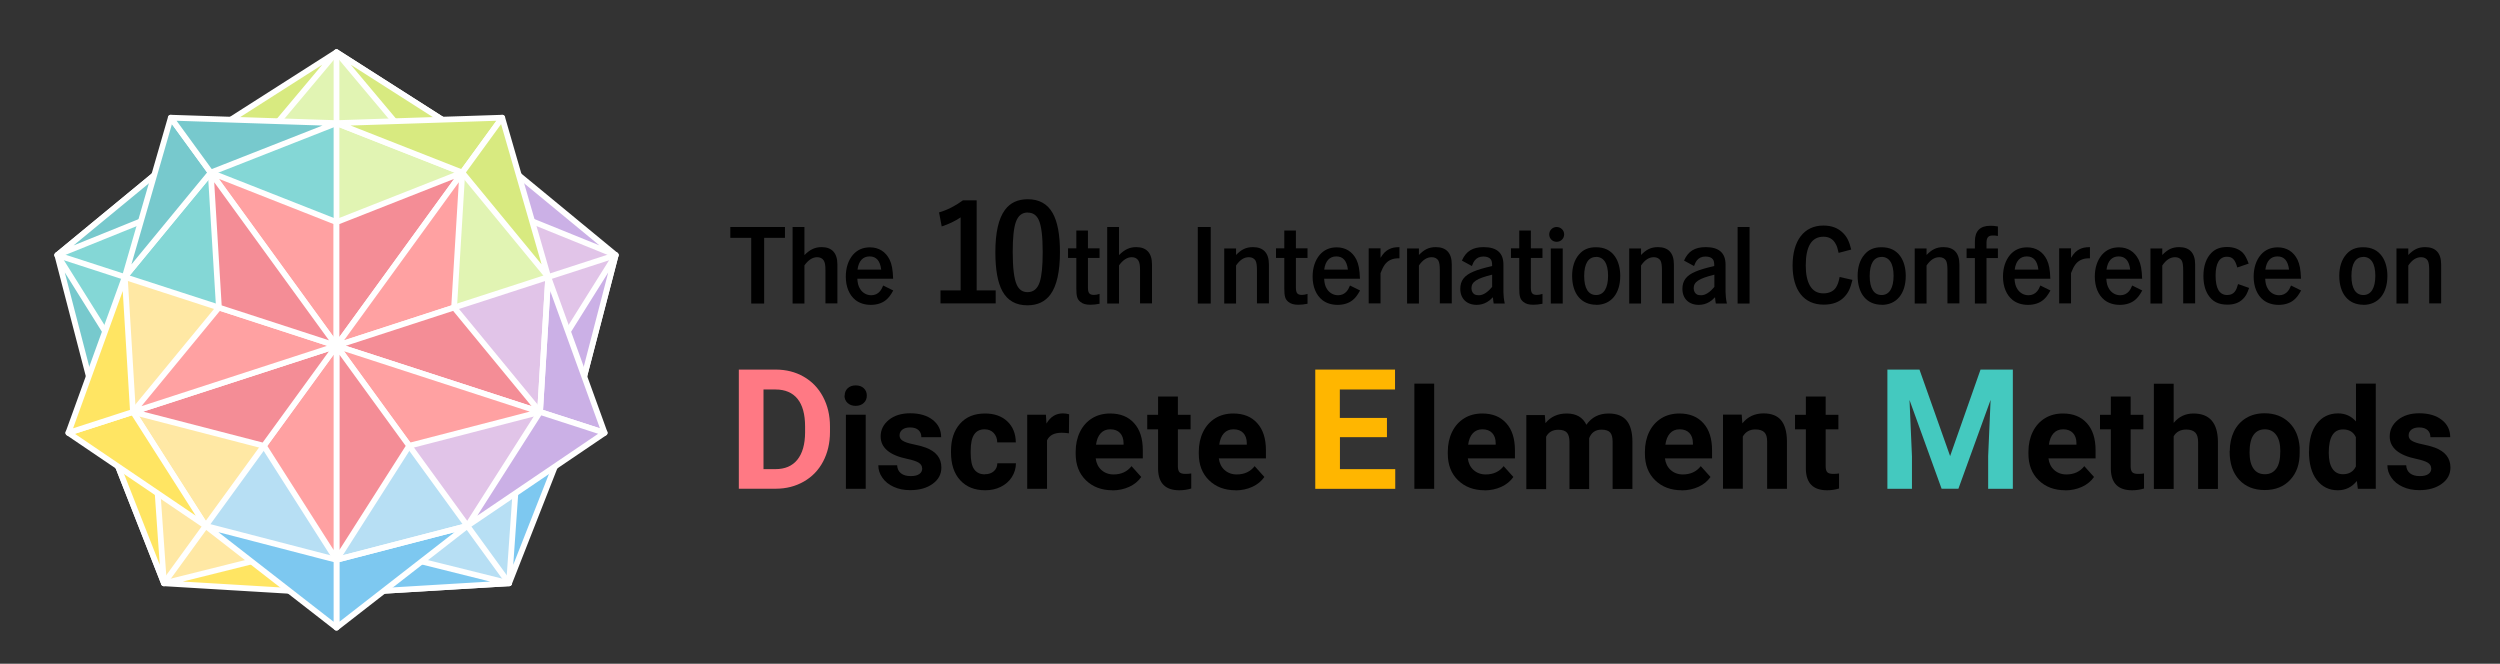<?xml version="1.0" encoding="UTF-8"?>
<svg id="_レイヤー_1" data-name="レイヤー 1" xmlns="http://www.w3.org/2000/svg" width="226" height="60" viewBox="0 0 226 60">
  <rect x="0" y="0" width="226" height="60" fill="#333333" stroke="none"/>
  <defs>
    <style>
      .cls-1 {
        fill: #d8ea80;
      }

      .cls-1, .cls-2, .cls-3, .cls-4, .cls-5, .cls-6, .cls-7, .cls-8, .cls-9, .cls-10, .cls-11, .cls-12, .cls-13, .cls-14, .cls-15, .cls-16 {
        stroke-width: 0px;
      }

      .cls-2 {
        fill: #77c9cd;
      }

      .cls-17 {
        fill: none;
        stroke: #fff;
        stroke-linecap: round;
        stroke-linejoin: round;
        stroke-width: .52px;
      }

      .cls-3 {
        fill: #b7dff4;
      }

      .cls-4 {
        fill: #7dc8f0;
      }

      .cls-5 {
        fill: #e1f4b3;
      }

      .cls-7 {
        fill: #ffe563;
      }

      .cls-8 {
        fill: #ffa1a2;
      }

      .cls-9 {
        fill: #84d7d6;
      }

      .cls-10 {
        fill: #ff7984;
      }

      .cls-11 {
        fill: #cbb0e6;
      }

      .cls-12 {
        fill: #e1c4e8;
      }

      .cls-13 {
        fill: #ffe8a4;
      }

      .cls-14 {
        fill: #ffb600;
      }

      .cls-15 {
        fill: #44c9bf;
      }

      .cls-16 {
        fill: #f48d96;
      }
    </style>
  </defs>
  <polygon class="cls-5" points="25.18 10.96 30.42 11.13 30.42 4.72 25.18 10.96"/>
  <polygon class="cls-5" points="30.42 4.72 30.42 4.72 30.42 11.13 35.66 10.96 30.42 4.72"/>
  <polygon class="cls-9" points="19.05 15.6 24.46 23.06 21.75 28.44 11.28 25.04 19.05 15.6"/>
  <polygon class="cls-9" points="19.05 15.6 24.46 23.06 30.42 22.15 30.42 11.13 19.05 15.6"/>
  <polygon class="cls-5" points="41.79 15.6 36.38 23.06 30.42 22.15 30.42 11.13 41.79 15.6"/>
  <polygon class="cls-5" points="41.79 15.6 36.38 23.06 39.09 28.44 49.56 25.04 41.79 15.6"/>
  <polygon class="cls-12" points="48.82 37.24 40.06 34.39 39.09 28.44 49.56 25.04 48.82 37.24"/>
  <polygon class="cls-12" points="48.82 37.24 40.06 34.39 35.78 38.63 42.25 47.54 48.82 37.24"/>
  <polygon class="cls-3" points="30.42 50.61 30.42 41.39 35.78 38.63 42.25 47.54 30.42 50.61"/>
  <polygon class="cls-3" points="30.42 50.61 30.42 41.39 25.06 38.63 18.59 47.54 30.42 50.61"/>
  <polygon class="cls-13" points="12.02 37.24 20.78 34.39 25.06 38.63 18.59 47.54 12.02 37.24"/>
  <polygon class="cls-13" points="12.02 37.24 20.78 34.39 21.75 28.44 11.28 25.04 12.02 37.24"/>
  <polygon class="cls-12" points="55.66 23.06 51.34 29.96 49.56 25.04 48.11 20.01 55.66 23.06"/>
  <polygon class="cls-3" points="46.02 52.73 46.59 44.6 42.25 47.54 38.12 50.76 46.02 52.73"/>
  <polygon class="cls-13" points="14.82 52.73 14.25 44.6 18.59 47.54 22.72 50.76 14.82 52.73"/>
  <polygon class="cls-9" points="5.18 23.06 9.5 29.96 11.28 25.04 12.73 20 5.18 23.06"/>
  <polyline class="cls-11" points="46.91 15.85 55.66 23.06 48.11 20"/>
  <polyline class="cls-17" points="46.91 15.85 55.66 23.06 48.11 20"/>
  <polyline class="cls-17" points="52.81 34.03 55.66 23.06 49.56 25.04"/>
  <polyline class="cls-11" points="52.81 34.03 55.66 23.06 51.34 29.96"/>
  <polyline class="cls-17" points="52.81 34.03 55.66 23.06 51.34 29.96"/>
  <polyline class="cls-4" points="50.17 42.17 46.02 52.73 46.59 44.6"/>
  <polyline class="cls-17" points="50.17 42.17 46.02 52.73 46.59 44.6"/>
  <polyline class="cls-17" points="34.7 53.41 46.02 52.73 42.25 47.54"/>
  <polyline class="cls-4" points="34.7 53.41 46.02 52.73 38.12 50.76"/>
  <polyline class="cls-17" points="34.7 53.41 46.02 52.73 38.12 50.76"/>
  <polyline class="cls-7" points="26.14 53.41 14.82 52.73 22.72 50.76"/>
  <polyline class="cls-17" points="26.14 53.41 14.82 52.73 22.72 50.76"/>
  <polyline class="cls-17" points="10.67 42.17 14.82 52.73 18.59 47.54"/>
  <polyline class="cls-7" points="10.67 42.17 14.82 52.73 14.25 44.6"/>
  <polyline class="cls-17" points="10.67 42.17 14.82 52.73 14.25 44.6"/>
  <polyline class="cls-2" points="8.03 34.03 5.18 23.06 9.5 29.96"/>
  <polyline class="cls-17" points="8.03 34.03 5.18 23.06 9.5 29.96"/>
  <polyline class="cls-17" points="13.93 15.85 5.18 23.06 11.28 25.04"/>
  <polyline class="cls-2" points="13.93 15.85 5.18 23.06 12.73 20.01"/>
  <polyline class="cls-17" points="13.93 15.85 5.18 23.06 12.73 20.01"/>
  <polyline class="cls-1" points="20.86 10.82 30.42 4.72 25.18 10.96"/>
  <polyline class="cls-17" points="20.86 10.82 30.42 4.72 25.18 10.96"/>
  <polyline class="cls-17" points="39.98 10.82 30.42 4.72 30.42 11.13"/>
  <polyline class="cls-1" points="39.98 10.82 30.42 4.72 35.66 10.96"/>
  <polyline class="cls-17" points="39.98 10.82 30.42 4.72 35.66 10.96"/>
  <polygon class="cls-8" points="19.05 15.6 30.42 31.26 30.42 20.08 19.05 15.6"/>
  <polygon class="cls-17" points="19.05 15.6 30.42 31.26 30.42 20.08 19.05 15.6"/>
  <polygon class="cls-16" points="41.79 15.6 30.42 31.26 30.42 20.08 41.79 15.6"/>
  <polygon class="cls-17" points="41.79 15.6 30.42 31.26 30.42 20.08 41.79 15.6"/>
  <polygon class="cls-8" points="41.79 15.6 30.42 31.26 41.05 27.8 41.79 15.6"/>
  <polygon class="cls-17" points="41.79 15.6 30.42 31.26 41.05 27.8 41.79 15.6"/>
  <polygon class="cls-16" points="48.82 37.24 30.42 31.26 41.05 27.8 48.82 37.24"/>
  <polygon class="cls-17" points="48.82 37.24 30.42 31.26 41.05 27.8 48.82 37.24"/>
  <polygon class="cls-8" points="48.82 37.24 30.42 31.26 36.99 40.3 48.82 37.24"/>
  <polygon class="cls-17" points="48.82 37.24 30.42 31.26 36.99 40.3 48.82 37.24"/>
  <polygon class="cls-16" points="30.42 50.61 30.42 31.26 36.99 40.3 30.42 50.61"/>
  <polygon class="cls-17" points="30.42 50.61 30.42 31.26 36.99 40.3 30.42 50.61"/>
  <polygon class="cls-8" points="30.42 50.61 30.42 31.26 23.85 40.3 30.42 50.61"/>
  <polygon class="cls-17" points="30.42 50.61 30.42 31.26 23.85 40.3 30.42 50.61"/>
  <polygon class="cls-16" points="12.02 37.24 30.42 31.26 23.85 40.3 12.02 37.24"/>
  <polygon class="cls-17" points="12.02 37.24 30.42 31.26 23.85 40.3 12.02 37.24"/>
  <polygon class="cls-8" points="12.02 37.24 30.42 31.26 19.79 27.8 12.02 37.24"/>
  <polygon class="cls-17" points="12.02 37.24 30.42 31.26 19.79 27.8 12.02 37.24"/>
  <polygon class="cls-16" points="19.05 15.6 30.42 31.26 19.79 27.8 19.05 15.6"/>
  <polygon class="cls-17" points="19.05 15.6 30.42 31.26 19.79 27.8 19.05 15.6"/>
  <polyline class="cls-17" points="41.79 15.6 36.11 13.37 30.42 11.13 30.42 15.6 30.42 20.08"/>
  <polyline class="cls-17" points="12.02 37.24 15.3 42.39 18.59 47.54 21.22 43.92 23.85 40.3"/>
  <polyline class="cls-17" points="19.05 15.6 15.16 20.32 11.28 25.04 15.53 26.42 19.79 27.8"/>
  <polygon class="cls-7" points="18.59 47.54 6.18 39.13 12.02 37.24 18.59 47.54"/>
  <polygon class="cls-17" points="18.59 47.54 6.18 39.13 12.02 37.24 18.59 47.54"/>
  <polygon class="cls-1" points="30.42 11.13 45.4 10.64 41.79 15.6 30.42 11.13"/>
  <polygon class="cls-17" points="30.42 11.13 45.4 10.64 41.79 15.6 30.42 11.13"/>
  <polygon class="cls-1" points="49.56 25.04 45.4 10.64 41.79 15.6 49.56 25.04"/>
  <polygon class="cls-17" points="49.56 25.04 45.4 10.64 41.79 15.6 49.56 25.04"/>
  <polygon class="cls-2" points="11.28 25.04 15.44 10.64 19.05 15.6 11.28 25.04"/>
  <polygon class="cls-17" points="11.28 25.04 15.44 10.64 19.05 15.6 11.28 25.04"/>
  <polygon class="cls-4" points="42.25 47.54 30.42 56.74 30.42 50.61 42.25 47.54"/>
  <polygon class="cls-17" points="42.25 47.54 30.42 56.74 30.42 50.61 42.25 47.54"/>
  <polygon class="cls-11" points="49.56 25.04 54.66 39.13 48.82 37.24 49.56 25.04"/>
  <polygon class="cls-17" points="49.56 25.04 54.66 39.13 48.82 37.24 49.56 25.04"/>
  <polygon class="cls-11" points="42.25 47.54 54.66 39.13 48.82 37.24 42.25 47.54"/>
  <polygon class="cls-17" points="42.25 47.54 54.66 39.13 48.82 37.24 42.25 47.54"/>
  <polygon class="cls-7" points="11.28 25.04 6.18 39.13 12.02 37.24 11.28 25.04"/>
  <polygon class="cls-17" points="11.28 25.04 6.18 39.13 12.02 37.24 11.28 25.04"/>
  <polygon class="cls-4" points="18.59 47.54 30.42 56.74 30.42 50.61 18.59 47.54"/>
  <polygon class="cls-17" points="18.59 47.54 30.42 56.74 30.42 50.61 18.59 47.54"/>
  <polyline class="cls-17" points="30.42 50.61 36.34 49.07 42.25 47.54 39.62 43.92 36.99 40.3"/>
  <polyline class="cls-17" points="48.82 37.24 49.19 31.14 49.56 25.04 45.31 26.42 41.05 27.8"/>
  <polygon class="cls-2" points="30.42 11.13 15.44 10.64 19.05 15.6 30.42 11.13"/>
  <polygon class="cls-17" points="30.42 11.13 15.44 10.64 19.05 15.6 30.42 11.13"/>
  <g>
    <path class="cls-6" d="M70.96,20.52v.98h-1.88v5.94h-1.17v-5.94h-1.89v-.98h4.95Z"/>
    <path class="cls-6" d="M72.72,23.06c.52-.52.97-.72,1.56-.72.93,0,1.42.54,1.42,1.56v3.53h-1.08v-2.99c0-.46-.04-.72-.16-.9-.12-.19-.33-.29-.59-.29-.41,0-.8.25-1.15.74v3.45h-1.07v-6.92h1.07v2.54Z"/>
    <path class="cls-6" d="M77.5,25.18c.03.44.09.68.26.95.22.35.59.56,1,.56.32,0,.59-.12.8-.37.1-.12.16-.23.28-.51l.91.45c-.24.43-.41.66-.67.87-.34.28-.82.43-1.36.43s-1.02-.15-1.39-.44c-.56-.45-.87-1.2-.87-2.11,0-.79.22-1.47.64-1.97.39-.45.9-.68,1.54-.68.8,0,1.42.39,1.78,1.11.2.42.29.88.32,1.73h-3.23ZM79.66,24.37c-.1-.8-.44-1.19-1.05-1.19s-.99.42-1.09,1.19h2.14Z"/>
  </g>
  <path class="cls-6" d="M88.29,18.11v8.14h1.72v1.18h-4.99v-1.18h1.82v-6.6c-.5.34-1.07.61-1.71.82l-.24-1.27c.74-.21,1.46-.58,2.16-1.09h1.25Z"/>
  <path class="cls-6" d="M92.91,18.01c1.03,0,1.78.42,2.25,1.25.44.78.66,1.95.66,3.51,0,1.79-.29,3.07-.86,3.85-.48.65-1.17.98-2.08.98-1.04,0-1.79-.42-2.26-1.27-.43-.78-.64-1.96-.64-3.53,0-1.78.29-3.05.87-3.83.47-.64,1.16-.96,2.06-.96ZM92.91,19.21c-.52,0-.88.29-1.08.87-.19.54-.28,1.44-.28,2.7,0,1.43.12,2.42.36,2.95.2.45.52.68.98.68.53,0,.9-.3,1.1-.91.18-.55.27-1.45.27-2.71,0-1.43-.12-2.4-.36-2.91-.2-.44-.53-.66-.99-.66Z"/>
  <g>
    <path class="cls-6" d="M98.35,22.45h1.05v.87h-1.05v2.67c0,.5.13.67.55.67.17,0,.29-.03.5-.09v.89c-.3.06-.58.09-.83.09-.41,0-.68-.08-.9-.26-.29-.23-.37-.51-.37-1.23v-2.74h-.75v-.87h.75v-1.61h1.05v1.61Z"/>
    <path class="cls-6" d="M101.16,23.06c.52-.52.97-.72,1.56-.72.93,0,1.42.54,1.42,1.56v3.53h-1.08v-2.99c0-.46-.04-.72-.16-.9-.12-.19-.33-.29-.59-.29-.41,0-.8.25-1.15.74v3.45h-1.07v-6.92h1.07v2.54Z"/>
    <path class="cls-6" d="M109.45,27.44h-1.17v-6.92h1.17v6.92Z"/>
    <path class="cls-6" d="M111.72,23.07c.5-.52.92-.73,1.55-.73.94,0,1.44.53,1.44,1.56v3.53h-1.08v-2.99c0-.44-.04-.71-.13-.88-.12-.2-.33-.31-.6-.31-.44,0-.81.24-1.16.75v3.44h-1.07v-4.98h1.07v.61Z"/>
    <path class="cls-6" d="M117.15,22.45h1.05v.87h-1.05v2.67c0,.5.13.67.55.67.17,0,.29-.03.5-.09v.89c-.3.06-.58.09-.83.09-.41,0-.68-.08-.9-.26-.29-.23-.37-.51-.37-1.23v-2.74h-.75v-.87h.75v-1.61h1.05v1.61Z"/>
    <path class="cls-6" d="M119.7,25.18c.03.44.09.68.26.95.22.35.59.56,1,.56.32,0,.59-.12.8-.37.1-.12.16-.23.28-.51l.91.45c-.24.43-.41.66-.67.87-.34.28-.82.43-1.36.43s-1.02-.15-1.39-.44c-.56-.45-.87-1.2-.87-2.11,0-.79.22-1.47.64-1.97.39-.45.9-.68,1.54-.68.8,0,1.42.39,1.78,1.11.2.42.29.88.32,1.73h-3.23ZM121.85,24.37c-.1-.8-.44-1.19-1.05-1.19s-.99.42-1.09,1.19h2.14Z"/>
    <path class="cls-6" d="M124.8,23.31c.27-.44.46-.62.77-.78.27-.13.47-.18.94-.19v1.01c-.4,0-.58.04-.84.16-.38.19-.61.5-.87,1.18v2.74h-1.07v-4.98h1.07v.85Z"/>
    <path class="cls-6" d="M128.25,23.07c.5-.52.92-.73,1.55-.73.94,0,1.44.53,1.44,1.56v3.53h-1.08v-2.99c0-.44-.04-.71-.13-.88-.12-.2-.33-.31-.6-.31-.44,0-.81.24-1.16.75v3.44h-1.07v-4.98h1.07v.61Z"/>
    <path class="cls-6" d="M132.16,23.55c.37-.84.97-1.21,1.96-1.21,1.19,0,1.79.52,1.79,1.58v2.48c0,.28.04.67.12,1.04h-1c-.03-.13-.05-.35-.07-.57-.23.24-.35.33-.52.43-.28.17-.61.26-.94.26-.91,0-1.49-.56-1.49-1.45,0-.73.36-1.21,1.17-1.55.41-.18.93-.33,1.71-.51,0-.35-.04-.48-.12-.6-.12-.17-.36-.26-.67-.26-.34,0-.6.12-.79.36-.08.11-.14.21-.25.5l-.9-.49ZM134.89,24.83c-1.41.35-1.87.65-1.87,1.23,0,.26.12.47.31.57.09.04.2.06.37.06.38,0,.79-.27,1.19-.76v-1.1Z"/>
    <path class="cls-6" d="M138.39,22.45h1.05v.87h-1.05v2.67c0,.5.13.67.55.67.17,0,.29-.03.5-.09v.89c-.3.06-.58.09-.83.09-.41,0-.68-.08-.9-.26-.29-.23-.37-.51-.37-1.23v-2.74h-.75v-.87h.75v-1.61h1.05v1.61Z"/>
    <path class="cls-6" d="M141.4,21.19c0,.37-.3.67-.68.67s-.67-.3-.67-.67.3-.67.67-.67.68.29.68.67ZM141.27,27.44h-1.08v-4.98h1.08v4.98Z"/>
    <path class="cls-6" d="M144.3,27.55c-1.35,0-2.18-.99-2.18-2.62,0-.78.21-1.44.61-1.91.38-.46.88-.67,1.54-.67.76,0,1.33.27,1.72.83.31.44.48,1.06.48,1.76,0,1.61-.83,2.62-2.18,2.62ZM144.28,23.23c-.69,0-1.07.6-1.07,1.72s.38,1.72,1.08,1.72,1.08-.64,1.08-1.74-.38-1.71-1.1-1.71Z"/>
    <path class="cls-6" d="M148.33,23.07c.5-.52.92-.73,1.55-.73.94,0,1.44.53,1.44,1.56v3.53h-1.08v-2.99c0-.44-.04-.71-.13-.88-.12-.2-.33-.31-.6-.31-.44,0-.81.24-1.16.75v3.44h-1.07v-4.98h1.07v.61Z"/>
    <path class="cls-6" d="M152.24,23.55c.37-.84.97-1.21,1.96-1.21,1.19,0,1.79.52,1.79,1.58v2.48c0,.28.04.67.12,1.04h-1c-.03-.13-.05-.35-.07-.57-.23.24-.35.33-.52.43-.28.17-.61.26-.94.26-.91,0-1.49-.56-1.49-1.45,0-.73.36-1.21,1.17-1.55.41-.18.93-.33,1.71-.51,0-.35-.04-.48-.12-.6-.12-.17-.36-.26-.67-.26-.34,0-.6.12-.79.36-.08.11-.14.21-.25.5l-.9-.49ZM154.98,24.83c-1.41.35-1.87.65-1.87,1.23,0,.26.12.47.31.57.09.04.2.06.37.06.38,0,.79-.27,1.19-.76v-1.1Z"/>
    <path class="cls-6" d="M158.16,27.44h-1.08v-6.92h1.08v6.92Z"/>
    <path class="cls-6" d="M167.46,25.31c-.2.8-.38,1.16-.74,1.54-.44.46-1.05.69-1.86.69-1.78,0-2.81-1.3-2.81-3.54s1.03-3.61,2.78-3.61c.75,0,1.33.22,1.78.67.36.36.56.76.74,1.5l-1.14.3c-.09-.41-.14-.59-.26-.8-.23-.44-.59-.66-1.11-.66-1.07,0-1.6.87-1.6,2.6,0,.77.12,1.38.38,1.83.27.46.67.69,1.22.69.51,0,.91-.19,1.13-.53.16-.25.25-.51.33-.95l1.16.26Z"/>
    <path class="cls-6" d="M170.11,27.55c-1.35,0-2.18-.99-2.18-2.62,0-.78.21-1.44.61-1.91.38-.46.88-.67,1.54-.67.76,0,1.33.27,1.72.83.31.44.48,1.06.48,1.76,0,1.61-.83,2.62-2.18,2.62ZM170.09,23.23c-.69,0-1.07.6-1.07,1.72s.38,1.72,1.08,1.72,1.08-.64,1.08-1.74-.38-1.71-1.1-1.71Z"/>
    <path class="cls-6" d="M174.14,23.07c.5-.52.92-.73,1.55-.73.94,0,1.44.53,1.44,1.56v3.53h-1.08v-2.99c0-.44-.04-.71-.13-.88-.12-.2-.33-.31-.6-.31-.44,0-.81.24-1.16.75v3.44h-1.07v-4.98h1.07v.61Z"/>
    <path class="cls-6" d="M180.61,21.33c-.22-.04-.28-.04-.49-.04-.38,0-.54.2-.54.65v.52h1.03v.87h-1.03v4.11h-1.05v-4.11h-.75v-.87h.75v-.64c0-.93.47-1.41,1.38-1.41.2,0,.35,0,.7.06v.86Z"/>
    <path class="cls-6" d="M182.11,25.18c.03.44.09.68.26.95.22.35.59.56,1,.56.32,0,.59-.12.8-.37.1-.12.16-.23.28-.51l.91.45c-.24.43-.41.66-.67.87-.34.28-.82.43-1.36.43s-1.02-.15-1.39-.44c-.56-.45-.87-1.2-.87-2.11,0-.79.22-1.47.64-1.97.39-.45.9-.68,1.54-.68.8,0,1.42.39,1.78,1.11.2.42.29.88.32,1.73h-3.23ZM184.27,24.37c-.1-.8-.44-1.19-1.05-1.19s-.99.42-1.09,1.19h2.14Z"/>
    <path class="cls-6" d="M187.22,23.31c.27-.44.46-.62.77-.78.27-.13.47-.18.94-.19v1.01c-.4,0-.58.04-.84.16-.38.19-.61.5-.87,1.18v2.74h-1.07v-4.98h1.07v.85Z"/>
    <path class="cls-6" d="M190.41,25.18c.03.44.09.68.26.95.22.35.59.56,1,.56.32,0,.59-.12.8-.37.1-.12.16-.23.28-.51l.91.45c-.24.43-.41.66-.67.87-.34.28-.82.43-1.36.43s-1.02-.15-1.39-.44c-.56-.45-.87-1.2-.87-2.11,0-.79.22-1.47.64-1.97.39-.45.9-.68,1.54-.68.8,0,1.42.39,1.78,1.11.2.42.29.88.32,1.73h-3.23ZM192.57,24.37c-.1-.8-.44-1.19-1.05-1.19s-.99.42-1.09,1.19h2.14Z"/>
    <path class="cls-6" d="M195.45,23.07c.5-.52.92-.73,1.55-.73.94,0,1.44.53,1.44,1.56v3.53h-1.08v-2.99c0-.44-.04-.71-.13-.88-.12-.2-.33-.31-.6-.31-.44,0-.81.24-1.16.75v3.44h-1.07v-4.98h1.07v.61Z"/>
    <path class="cls-6" d="M203.32,26.03c-.18.52-.31.76-.56,1-.35.35-.81.51-1.4.51-.82,0-1.37-.28-1.76-.91-.27-.44-.41-1-.41-1.69,0-.89.25-1.61.73-2.09.36-.36.82-.52,1.41-.52s1.08.18,1.42.52c.2.22.34.46.53.98l-1.03.35c-.2-.72-.44-.97-.94-.97-.67,0-1.02.59-1.02,1.7,0,1.18.35,1.76,1.05,1.76.33,0,.58-.13.74-.38.09-.14.15-.28.24-.61l1,.35Z"/>
    <path class="cls-6" d="M204.77,25.18c.03.44.09.68.26.95.22.35.59.56,1,.56.32,0,.59-.12.8-.37.1-.12.16-.23.28-.51l.91.45c-.24.43-.41.66-.67.87-.34.28-.82.43-1.36.43s-1.02-.15-1.39-.44c-.56-.45-.87-1.2-.87-2.11,0-.79.22-1.47.64-1.97.39-.45.9-.68,1.54-.68.8,0,1.42.39,1.78,1.11.2.42.29.88.32,1.73h-3.23ZM206.93,24.37c-.1-.8-.44-1.19-1.05-1.19s-.99.42-1.09,1.19h2.14Z"/>
    <path class="cls-6" d="M213.65,27.55c-1.35,0-2.18-.99-2.18-2.62,0-.78.21-1.44.61-1.91.38-.46.88-.67,1.54-.67.76,0,1.33.27,1.72.83.31.44.48,1.06.48,1.76,0,1.61-.83,2.62-2.18,2.62ZM213.64,23.23c-.69,0-1.07.6-1.07,1.72s.38,1.72,1.08,1.72,1.08-.64,1.08-1.74-.38-1.71-1.1-1.71Z"/>
    <path class="cls-6" d="M217.69,23.07c.5-.52.92-.73,1.55-.73.94,0,1.44.53,1.44,1.56v3.53h-1.08v-2.99c0-.44-.04-.71-.13-.88-.12-.2-.33-.31-.6-.31-.44,0-.81.24-1.16.75v3.44h-1.07v-4.98h1.07v.61Z"/>
  </g>
  <path class="cls-10" d="M66.79,44.19v-10.78h3.32c.95,0,1.79.21,2.54.64.75.43,1.33,1.03,1.75,1.82s.63,1.68.63,2.68v.5c0,1-.21,1.89-.62,2.67-.41.78-.99,1.38-1.74,1.81-.75.43-1.6.65-2.54.65h-3.34ZM69.02,35.21v7.2h1.07c.87,0,1.53-.28,1.99-.85.46-.57.69-1.38.7-2.44v-.57c0-1.1-.23-1.93-.68-2.49s-1.12-.85-1.99-.85h-1.1Z"/>
  <g>
    <path class="cls-6" d="M76.36,35.76c0-.27.09-.49.27-.66.18-.17.42-.26.73-.26s.55.09.73.26c.18.17.27.39.27.66s-.09.5-.28.67c-.18.17-.43.26-.73.26s-.54-.09-.73-.26c-.18-.17-.28-.4-.28-.67ZM78.26,44.19h-1.79v-6.7h1.79v6.7Z"/>
    <path class="cls-6" d="M83.36,42.34c0-.22-.11-.39-.32-.52-.22-.13-.56-.24-1.04-.34-1.59-.33-2.39-1.01-2.39-2.03,0-.59.25-1.09.74-1.49.49-.4,1.14-.6,1.93-.6.85,0,1.53.2,2.04.6.51.4.76.92.76,1.56h-1.79c0-.26-.08-.47-.25-.63s-.42-.25-.77-.25c-.3,0-.53.07-.7.2-.17.14-.25.31-.25.52,0,.2.09.36.28.48.19.12.5.23.95.32.45.09.82.19,1.13.3.94.35,1.42.95,1.42,1.8,0,.61-.26,1.1-.79,1.48-.52.38-1.2.57-2.03.57-.56,0-1.06-.1-1.49-.3-.44-.2-.78-.47-1.02-.82-.25-.35-.37-.72-.37-1.13h1.7c.02.32.13.56.35.73.22.17.51.25.88.25.34,0,.6-.06.78-.19s.26-.3.26-.51Z"/>
    <path class="cls-6" d="M89.04,42.87c.33,0,.6-.09.8-.27.21-.18.31-.42.32-.72h1.68c0,.45-.13.87-.37,1.25-.24.38-.58.67-1,.88-.42.21-.89.31-1.4.31-.96,0-1.71-.3-2.27-.91s-.83-1.45-.83-2.52v-.12c0-1.03.27-1.85.82-2.47.55-.62,1.3-.92,2.26-.92.84,0,1.51.24,2.01.71s.76,1.11.77,1.9h-1.68c0-.35-.12-.63-.32-.85-.21-.22-.48-.33-.82-.33-.42,0-.73.15-.94.46-.21.3-.32.8-.32,1.48v.19c0,.69.1,1.19.32,1.49s.53.45.96.45Z"/>
    <path class="cls-6" d="M96.62,39.17c-.24-.03-.46-.05-.64-.05-.68,0-1.12.23-1.33.69v4.38h-1.79v-6.7h1.69l.05.8c.36-.62.86-.92,1.49-.92.2,0,.38.03.56.08l-.02,1.72Z"/>
    <path class="cls-6" d="M100.57,44.32c-.98,0-1.78-.3-2.4-.9-.62-.6-.93-1.4-.93-2.41v-.17c0-.67.13-1.27.39-1.8.26-.53.63-.94,1.1-1.23s1.02-.43,1.63-.43c.92,0,1.64.29,2.16.87.53.58.79,1.4.79,2.46v.73h-4.26c.06.44.23.79.52,1.05.29.26.66.4,1.1.4.69,0,1.23-.25,1.62-.75l.88.98c-.27.38-.63.68-1.09.89-.46.21-.97.32-1.52.32ZM100.36,38.81c-.35,0-.64.12-.86.36-.22.24-.36.58-.42,1.03h2.49v-.14c0-.4-.12-.71-.32-.92-.21-.22-.5-.33-.88-.33Z"/>
    <path class="cls-6" d="M106.48,35.85v1.65h1.15v1.31h-1.15v3.34c0,.25.05.43.14.53.1.11.28.16.54.16.2,0,.37-.01.53-.04v1.36c-.35.11-.71.16-1.08.16-1.25,0-1.89-.63-1.92-1.9v-3.61h-.98v-1.31h.98v-1.65h1.79Z"/>
    <path class="cls-6" d="M111.7,44.32c-.98,0-1.78-.3-2.4-.9-.62-.6-.93-1.4-.93-2.41v-.17c0-.67.13-1.27.39-1.8.26-.53.63-.94,1.1-1.23s1.02-.43,1.63-.43c.92,0,1.64.29,2.16.87.53.58.79,1.4.79,2.46v.73h-4.26c.06.44.23.79.52,1.05.29.26.66.4,1.1.4.69,0,1.23-.25,1.62-.75l.88.98c-.27.38-.63.68-1.09.89-.46.21-.97.32-1.52.32ZM111.5,38.81c-.35,0-.64.12-.86.36-.22.24-.36.58-.42,1.03h2.49v-.14c0-.4-.12-.71-.32-.92-.21-.22-.5-.33-.88-.33Z"/>
  </g>
  <path class="cls-14" d="M125.39,39.52h-4.26v2.89h5v1.78h-7.23v-10.78h7.21v1.8h-4.99v2.57h4.26v1.74Z"/>
  <g>
    <path class="cls-6" d="M129.65,44.19h-1.79v-9.51h1.79v9.51Z"/>
    <path class="cls-6" d="M134.21,44.32c-.98,0-1.78-.3-2.4-.9-.62-.6-.93-1.4-.93-2.41v-.17c0-.67.13-1.27.39-1.8.26-.53.63-.94,1.1-1.23s1.02-.43,1.63-.43c.92,0,1.64.29,2.16.87.53.58.79,1.4.79,2.46v.73h-4.26c.06.44.23.79.52,1.05.29.26.66.4,1.1.4.69,0,1.23-.25,1.62-.75l.88.98c-.27.38-.63.68-1.09.89-.46.21-.97.32-1.52.32ZM134,38.81c-.35,0-.64.12-.86.36-.22.24-.36.58-.42,1.03h2.49v-.14c0-.4-.12-.71-.32-.92-.21-.22-.5-.33-.88-.33Z"/>
    <path class="cls-6" d="M139.65,37.5l.06.75c.47-.58,1.12-.87,1.92-.87.86,0,1.45.34,1.78,1.02.47-.68,1.14-1.02,2.01-1.02.73,0,1.27.21,1.62.63s.53,1.06.53,1.91v4.28h-1.79v-4.27c0-.38-.07-.66-.22-.83-.15-.17-.41-.26-.79-.26-.54,0-.91.26-1.11.77v4.6s-1.78,0-1.78,0v-4.26c0-.39-.08-.67-.23-.84-.15-.17-.41-.26-.78-.26-.51,0-.88.21-1.1.63v4.74h-1.79v-6.7h1.68Z"/>
    <path class="cls-6" d="M152.03,44.32c-.98,0-1.78-.3-2.4-.9-.62-.6-.93-1.4-.93-2.41v-.17c0-.67.13-1.27.39-1.8.26-.53.63-.94,1.1-1.23s1.02-.43,1.63-.43c.92,0,1.64.29,2.16.87.53.58.79,1.4.79,2.46v.73h-4.26c.06.44.23.79.52,1.05.29.26.66.4,1.1.4.69,0,1.23-.25,1.62-.75l.88.98c-.27.38-.63.68-1.09.89-.46.21-.97.32-1.52.32ZM151.83,38.81c-.35,0-.64.12-.86.36-.22.24-.36.58-.42,1.03h2.49v-.14c0-.4-.12-.71-.32-.92-.21-.22-.5-.33-.88-.33Z"/>
    <path class="cls-6" d="M157.45,37.5l.06.77c.48-.6,1.12-.9,1.92-.9.71,0,1.24.21,1.58.62s.52,1.04.53,1.87v4.33h-1.79v-4.28c0-.38-.08-.66-.25-.83s-.44-.26-.82-.26c-.5,0-.88.21-1.13.64v4.72h-1.79v-6.7h1.68Z"/>
    <path class="cls-6" d="M165.04,35.85v1.65h1.15v1.31h-1.15v3.34c0,.25.05.43.14.53.1.11.28.16.54.16.2,0,.37-.01.53-.04v1.36c-.35.11-.71.16-1.08.16-1.25,0-1.89-.63-1.92-1.9v-3.61h-.98v-1.31h.98v-1.65h1.79Z"/>
  </g>
  <path class="cls-15" d="M173.52,33.41l2.77,7.82,2.75-7.82h2.92v10.78h-2.23v-2.95l.22-5.09-2.91,8.03h-1.52l-2.9-8.02.22,5.08v2.95h-2.22v-10.78h2.9Z"/>
  <g>
    <path class="cls-6" d="M186.7,44.32c-.98,0-1.78-.3-2.4-.9-.62-.6-.93-1.4-.93-2.41v-.17c0-.67.13-1.27.39-1.8.26-.53.63-.94,1.1-1.23s1.02-.43,1.63-.43c.92,0,1.64.29,2.16.87.53.58.79,1.4.79,2.46v.73h-4.26c.06.44.23.79.52,1.05.29.26.66.4,1.1.4.69,0,1.23-.25,1.62-.75l.88.98c-.27.38-.63.68-1.09.89-.46.21-.97.32-1.52.32ZM186.5,38.81c-.35,0-.64.12-.86.36-.22.24-.36.58-.42,1.03h2.49v-.14c0-.4-.12-.71-.32-.92-.21-.22-.5-.33-.88-.33Z"/>
    <path class="cls-6" d="M192.61,35.85v1.65h1.15v1.31h-1.15v3.34c0,.25.05.43.14.53.1.11.28.16.54.16.2,0,.37-.01.53-.04v1.36c-.35.11-.71.16-1.08.16-1.25,0-1.89-.63-1.92-1.9v-3.61h-.98v-1.31h.98v-1.65h1.79Z"/>
    <path class="cls-6" d="M196.5,38.23c.47-.57,1.07-.85,1.79-.85,1.45,0,2.19.84,2.21,2.53v4.29h-1.79v-4.24c0-.38-.08-.67-.25-.85s-.44-.28-.82-.28c-.52,0-.9.2-1.14.61v4.76h-1.79v-9.51h1.79v3.54Z"/>
    <path class="cls-6" d="M201.57,40.78c0-.66.13-1.26.38-1.78.26-.52.62-.92,1.1-1.21.48-.29,1.04-.43,1.67-.43.9,0,1.64.28,2.21.83.57.55.89,1.3.96,2.25v.46c.01,1.03-.27,1.85-.85,2.47-.57.62-1.34.93-2.31.93s-1.74-.31-2.31-.93-.86-1.46-.86-2.53v-.08ZM203.36,40.91c0,.64.12,1.12.36,1.46s.58.5,1.03.5.77-.17,1.02-.5.37-.86.37-1.6c0-.62-.12-1.11-.37-1.45s-.59-.51-1.03-.51-.78.17-1.02.51-.36.87-.36,1.58Z"/>
    <path class="cls-6" d="M208.74,40.79c0-1.04.23-1.88.7-2.49s1.11-.93,1.92-.93c.65,0,1.19.24,1.62.73v-3.42h1.79v9.51h-1.62l-.09-.71c-.45.56-1.02.84-1.72.84-.79,0-1.42-.31-1.9-.93s-.71-1.48-.71-2.59ZM210.52,40.93c0,.63.11,1.11.33,1.44s.54.5.95.5c.55,0,.94-.23,1.17-.7v-2.65c-.22-.47-.61-.7-1.16-.7-.86,0-1.29.7-1.29,2.1Z"/>
    <path class="cls-6" d="M219.78,42.34c0-.22-.11-.39-.32-.52-.22-.13-.56-.24-1.04-.34-1.59-.33-2.39-1.01-2.39-2.03,0-.59.25-1.09.74-1.49.49-.4,1.14-.6,1.93-.6.85,0,1.53.2,2.04.6.51.4.76.92.76,1.56h-1.79c0-.26-.08-.47-.25-.63s-.42-.25-.77-.25c-.3,0-.53.07-.7.2-.17.14-.25.31-.25.52,0,.2.09.36.28.48.19.12.5.23.95.32.45.09.82.19,1.13.3.94.35,1.42.95,1.42,1.8,0,.61-.26,1.1-.79,1.48-.52.38-1.2.57-2.03.57-.56,0-1.06-.1-1.49-.3-.44-.2-.78-.47-1.02-.82-.25-.35-.37-.72-.37-1.13h1.7c.02.32.13.56.35.73.22.17.51.25.88.25.34,0,.6-.06.78-.19s.26-.3.26-.51Z"/>
  </g>
</svg>